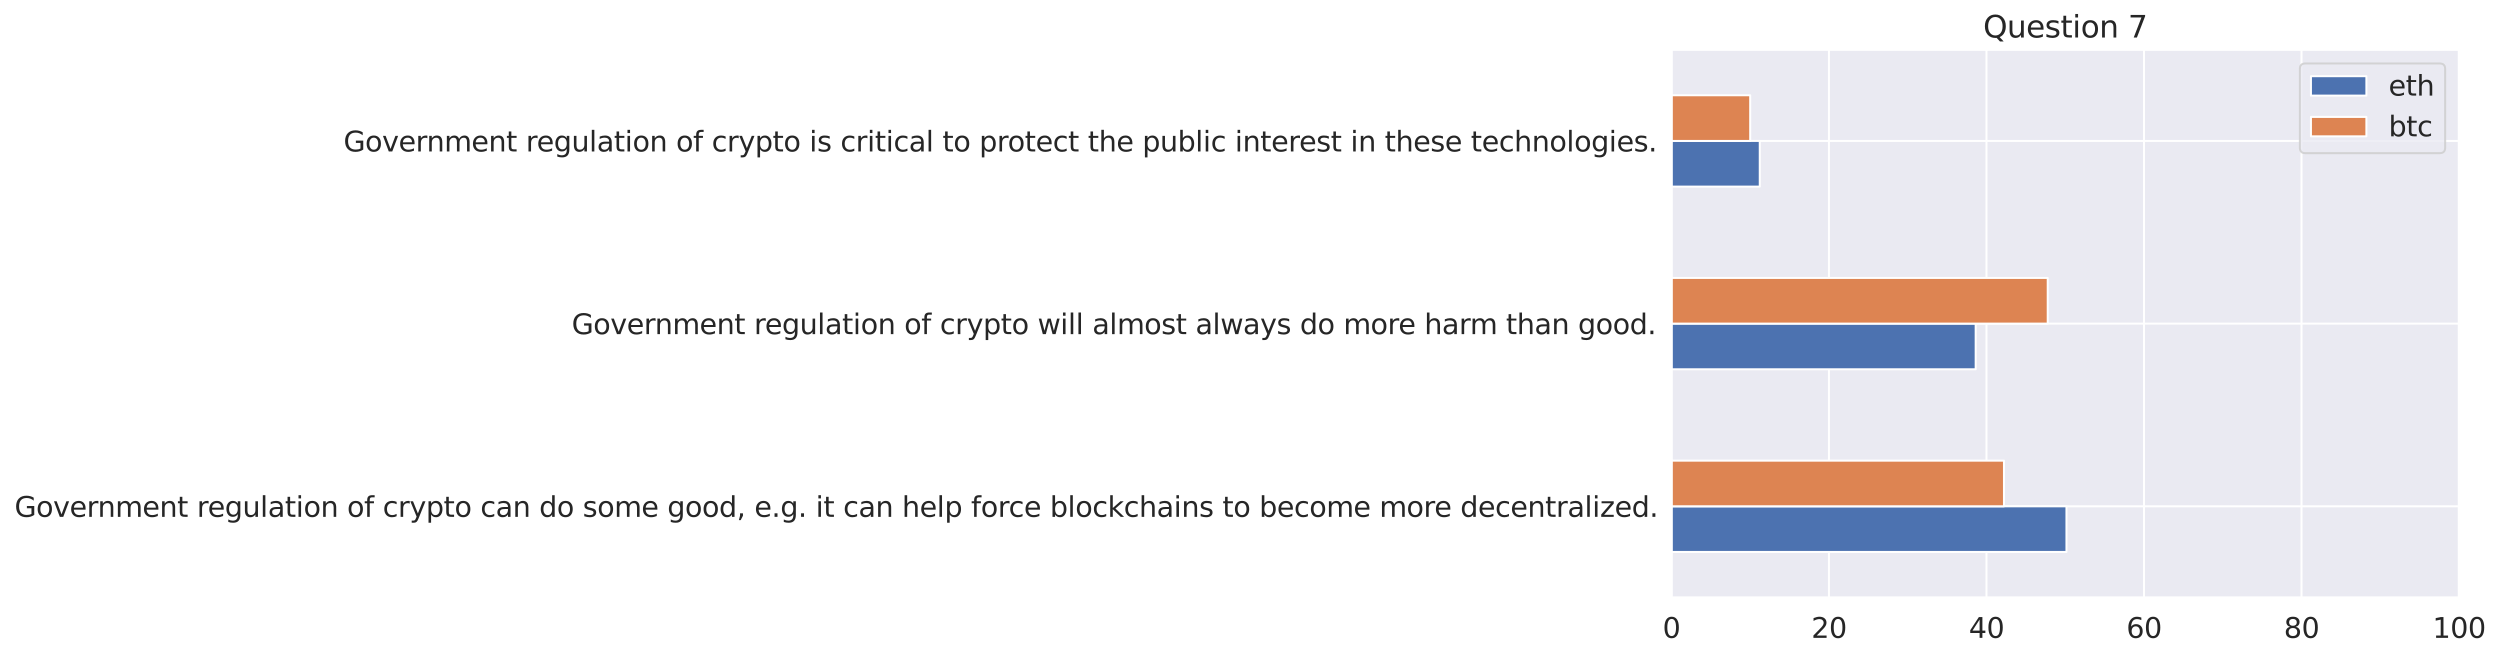 <?xml version="1.0" encoding="utf-8" standalone="no"?>
<!DOCTYPE svg PUBLIC "-//W3C//DTD SVG 1.1//EN"
  "http://www.w3.org/Graphics/SVG/1.1/DTD/svg11.dtd">
<svg height="326.405pt" version="1.1" viewBox="0 0 1239.863 326.405" width="1239.863pt" xmlns="http://www.w3.org/2000/svg" xmlns:xlink="http://www.w3.org/1999/xlink">
 <defs>
  <style type="text/css">*{stroke-linecap:butt;stroke-linejoin:round;}</style>
 </defs>
 <g id="figure_1">
  <g id="patch_1">
   <path d="M 0 326.405 
L 1239.863 326.405 
L 1239.863 0 
L 0 0 
z
" style="fill:#ffffff;"/>
  </g>
  <g id="axes_1">
   <g id="patch_2">
    <path d="M 828.94 296.398 
L 1219.54 296.398 
L 1219.54 24.598 
L 828.94 24.598 
z
" style="fill:#eaeaf2;"/>
   </g>
   <g id="matplotlib.axis_1">
    <g id="xtick_1">
     <g id="line2d_1">
      <path clip-path="url(#p3c1ece8391)" d="M 828.94 296.398 
L 828.94 24.598 
" style="fill:none;stroke:#ffffff;stroke-linecap:round;"/>
     </g>
     <g id="text_1">
      <!-- 0 -->
      <g style="fill:#262626;" transform="translate(824.566 316.346)scale(0.138 -0.138)">
       <defs>
        <path d="M 2034 4250 
Q 1547 4250 1301 3770 
Q 1056 3291 1056 2328 
Q 1056 1369 1301 889 
Q 1547 409 2034 409 
Q 2525 409 2770 889 
Q 3016 1369 3016 2328 
Q 3016 3291 2770 3770 
Q 2525 4250 2034 4250 
z
M 2034 4750 
Q 2819 4750 3233 4129 
Q 3647 3509 3647 2328 
Q 3647 1150 3233 529 
Q 2819 -91 2034 -91 
Q 1250 -91 836 529 
Q 422 1150 422 2328 
Q 422 3509 836 4129 
Q 1250 4750 2034 4750 
z
" id="DejaVuSans-30" transform="scale(0.016)"/>
       </defs>
       <use xlink:href="#DejaVuSans-30"/>
      </g>
     </g>
    </g>
    <g id="xtick_2">
     <g id="line2d_2">
      <path clip-path="url(#p3c1ece8391)" d="M 907.06 296.398 
L 907.06 24.598 
" style="fill:none;stroke:#ffffff;stroke-linecap:round;"/>
     </g>
     <g id="text_2">
      <!-- 20 -->
      <g style="fill:#262626;" transform="translate(898.312 316.346)scale(0.138 -0.138)">
       <defs>
        <path d="M 1228 531 
L 3431 531 
L 3431 0 
L 469 0 
L 469 531 
Q 828 903 1448 1529 
Q 2069 2156 2228 2338 
Q 2531 2678 2651 2914 
Q 2772 3150 2772 3378 
Q 2772 3750 2511 3984 
Q 2250 4219 1831 4219 
Q 1534 4219 1204 4116 
Q 875 4013 500 3803 
L 500 4441 
Q 881 4594 1212 4672 
Q 1544 4750 1819 4750 
Q 2544 4750 2975 4387 
Q 3406 4025 3406 3419 
Q 3406 3131 3298 2873 
Q 3191 2616 2906 2266 
Q 2828 2175 2409 1742 
Q 1991 1309 1228 531 
z
" id="DejaVuSans-32" transform="scale(0.016)"/>
       </defs>
       <use xlink:href="#DejaVuSans-32"/>
       <use x="63.623" xlink:href="#DejaVuSans-30"/>
      </g>
     </g>
    </g>
    <g id="xtick_3">
     <g id="line2d_3">
      <path clip-path="url(#p3c1ece8391)" d="M 985.18 296.398 
L 985.18 24.598 
" style="fill:none;stroke:#ffffff;stroke-linecap:round;"/>
     </g>
     <g id="text_3">
      <!-- 40 -->
      <g style="fill:#262626;" transform="translate(976.432 316.346)scale(0.138 -0.138)">
       <defs>
        <path d="M 2419 4116 
L 825 1625 
L 2419 1625 
L 2419 4116 
z
M 2253 4666 
L 3047 4666 
L 3047 1625 
L 3713 1625 
L 3713 1100 
L 3047 1100 
L 3047 0 
L 2419 0 
L 2419 1100 
L 313 1100 
L 313 1709 
L 2253 4666 
z
" id="DejaVuSans-34" transform="scale(0.016)"/>
       </defs>
       <use xlink:href="#DejaVuSans-34"/>
       <use x="63.623" xlink:href="#DejaVuSans-30"/>
      </g>
     </g>
    </g>
    <g id="xtick_4">
     <g id="line2d_4">
      <path clip-path="url(#p3c1ece8391)" d="M 1063.3 296.398 
L 1063.3 24.598 
" style="fill:none;stroke:#ffffff;stroke-linecap:round;"/>
     </g>
     <g id="text_4">
      <!-- 60 -->
      <g style="fill:#262626;" transform="translate(1054.552 316.346)scale(0.138 -0.138)">
       <defs>
        <path d="M 2113 2584 
Q 1688 2584 1439 2293 
Q 1191 2003 1191 1497 
Q 1191 994 1439 701 
Q 1688 409 2113 409 
Q 2538 409 2786 701 
Q 3034 994 3034 1497 
Q 3034 2003 2786 2293 
Q 2538 2584 2113 2584 
z
M 3366 4563 
L 3366 3988 
Q 3128 4100 2886 4159 
Q 2644 4219 2406 4219 
Q 1781 4219 1451 3797 
Q 1122 3375 1075 2522 
Q 1259 2794 1537 2939 
Q 1816 3084 2150 3084 
Q 2853 3084 3261 2657 
Q 3669 2231 3669 1497 
Q 3669 778 3244 343 
Q 2819 -91 2113 -91 
Q 1303 -91 875 529 
Q 447 1150 447 2328 
Q 447 3434 972 4092 
Q 1497 4750 2381 4750 
Q 2619 4750 2861 4703 
Q 3103 4656 3366 4563 
z
" id="DejaVuSans-36" transform="scale(0.016)"/>
       </defs>
       <use xlink:href="#DejaVuSans-36"/>
       <use x="63.623" xlink:href="#DejaVuSans-30"/>
      </g>
     </g>
    </g>
    <g id="xtick_5">
     <g id="line2d_5">
      <path clip-path="url(#p3c1ece8391)" d="M 1141.42 296.398 
L 1141.42 24.598 
" style="fill:none;stroke:#ffffff;stroke-linecap:round;"/>
     </g>
     <g id="text_5">
      <!-- 80 -->
      <g style="fill:#262626;" transform="translate(1132.672 316.346)scale(0.138 -0.138)">
       <defs>
        <path d="M 2034 2216 
Q 1584 2216 1326 1975 
Q 1069 1734 1069 1313 
Q 1069 891 1326 650 
Q 1584 409 2034 409 
Q 2484 409 2743 651 
Q 3003 894 3003 1313 
Q 3003 1734 2745 1975 
Q 2488 2216 2034 2216 
z
M 1403 2484 
Q 997 2584 770 2862 
Q 544 3141 544 3541 
Q 544 4100 942 4425 
Q 1341 4750 2034 4750 
Q 2731 4750 3128 4425 
Q 3525 4100 3525 3541 
Q 3525 3141 3298 2862 
Q 3072 2584 2669 2484 
Q 3125 2378 3379 2068 
Q 3634 1759 3634 1313 
Q 3634 634 3220 271 
Q 2806 -91 2034 -91 
Q 1263 -91 848 271 
Q 434 634 434 1313 
Q 434 1759 690 2068 
Q 947 2378 1403 2484 
z
M 1172 3481 
Q 1172 3119 1398 2916 
Q 1625 2713 2034 2713 
Q 2441 2713 2670 2916 
Q 2900 3119 2900 3481 
Q 2900 3844 2670 4047 
Q 2441 4250 2034 4250 
Q 1625 4250 1398 4047 
Q 1172 3844 1172 3481 
z
" id="DejaVuSans-38" transform="scale(0.016)"/>
       </defs>
       <use xlink:href="#DejaVuSans-38"/>
       <use x="63.623" xlink:href="#DejaVuSans-30"/>
      </g>
     </g>
    </g>
    <g id="xtick_6">
     <g id="line2d_6">
      <path clip-path="url(#p3c1ece8391)" d="M 1219.54 296.398 
L 1219.54 24.598 
" style="fill:none;stroke:#ffffff;stroke-linecap:round;"/>
     </g>
     <g id="text_6">
      <!-- 100 -->
      <g style="fill:#262626;" transform="translate(1206.418 316.346)scale(0.138 -0.138)">
       <defs>
        <path d="M 794 531 
L 1825 531 
L 1825 4091 
L 703 3866 
L 703 4441 
L 1819 4666 
L 2450 4666 
L 2450 531 
L 3481 531 
L 3481 0 
L 794 0 
L 794 531 
z
" id="DejaVuSans-31" transform="scale(0.016)"/>
       </defs>
       <use xlink:href="#DejaVuSans-31"/>
       <use x="63.623" xlink:href="#DejaVuSans-30"/>
       <use x="127.246" xlink:href="#DejaVuSans-30"/>
      </g>
     </g>
    </g>
   </g>
   <g id="matplotlib.axis_2">
    <g id="ytick_1">
     <g id="line2d_7">
      <path clip-path="url(#p3c1ece8391)" d="M 828.94 251.098 
L 1219.54 251.098 
" style="fill:none;stroke:#ffffff;stroke-linecap:round;"/>
     </g>
     <g id="text_7">
      <!-- Government regulation of crypto can do some good, e.g. it can help force blockchains to become more decentralized. -->
      <g style="fill:#262626;" transform="translate(7.2 256.322)scale(0.138 -0.138)">
       <defs>
        <path d="M 3809 666 
L 3809 1919 
L 2778 1919 
L 2778 2438 
L 4434 2438 
L 4434 434 
Q 4069 175 3628 42 
Q 3188 -91 2688 -91 
Q 1594 -91 976 548 
Q 359 1188 359 2328 
Q 359 3472 976 4111 
Q 1594 4750 2688 4750 
Q 3144 4750 3555 4637 
Q 3966 4525 4313 4306 
L 4313 3634 
Q 3963 3931 3569 4081 
Q 3175 4231 2741 4231 
Q 1884 4231 1454 3753 
Q 1025 3275 1025 2328 
Q 1025 1384 1454 906 
Q 1884 428 2741 428 
Q 3075 428 3337 486 
Q 3600 544 3809 666 
z
" id="DejaVuSans-47" transform="scale(0.016)"/>
        <path d="M 1959 3097 
Q 1497 3097 1228 2736 
Q 959 2375 959 1747 
Q 959 1119 1226 758 
Q 1494 397 1959 397 
Q 2419 397 2687 759 
Q 2956 1122 2956 1747 
Q 2956 2369 2687 2733 
Q 2419 3097 1959 3097 
z
M 1959 3584 
Q 2709 3584 3137 3096 
Q 3566 2609 3566 1747 
Q 3566 888 3137 398 
Q 2709 -91 1959 -91 
Q 1206 -91 779 398 
Q 353 888 353 1747 
Q 353 2609 779 3096 
Q 1206 3584 1959 3584 
z
" id="DejaVuSans-6f" transform="scale(0.016)"/>
        <path d="M 191 3500 
L 800 3500 
L 1894 563 
L 2988 3500 
L 3597 3500 
L 2284 0 
L 1503 0 
L 191 3500 
z
" id="DejaVuSans-76" transform="scale(0.016)"/>
        <path d="M 3597 1894 
L 3597 1613 
L 953 1613 
Q 991 1019 1311 708 
Q 1631 397 2203 397 
Q 2534 397 2845 478 
Q 3156 559 3463 722 
L 3463 178 
Q 3153 47 2828 -22 
Q 2503 -91 2169 -91 
Q 1331 -91 842 396 
Q 353 884 353 1716 
Q 353 2575 817 3079 
Q 1281 3584 2069 3584 
Q 2775 3584 3186 3129 
Q 3597 2675 3597 1894 
z
M 3022 2063 
Q 3016 2534 2758 2815 
Q 2500 3097 2075 3097 
Q 1594 3097 1305 2825 
Q 1016 2553 972 2059 
L 3022 2063 
z
" id="DejaVuSans-65" transform="scale(0.016)"/>
        <path d="M 2631 2963 
Q 2534 3019 2420 3045 
Q 2306 3072 2169 3072 
Q 1681 3072 1420 2755 
Q 1159 2438 1159 1844 
L 1159 0 
L 581 0 
L 581 3500 
L 1159 3500 
L 1159 2956 
Q 1341 3275 1631 3429 
Q 1922 3584 2338 3584 
Q 2397 3584 2469 3576 
Q 2541 3569 2628 3553 
L 2631 2963 
z
" id="DejaVuSans-72" transform="scale(0.016)"/>
        <path d="M 3513 2113 
L 3513 0 
L 2938 0 
L 2938 2094 
Q 2938 2591 2744 2837 
Q 2550 3084 2163 3084 
Q 1697 3084 1428 2787 
Q 1159 2491 1159 1978 
L 1159 0 
L 581 0 
L 581 3500 
L 1159 3500 
L 1159 2956 
Q 1366 3272 1645 3428 
Q 1925 3584 2291 3584 
Q 2894 3584 3203 3211 
Q 3513 2838 3513 2113 
z
" id="DejaVuSans-6e" transform="scale(0.016)"/>
        <path d="M 3328 2828 
Q 3544 3216 3844 3400 
Q 4144 3584 4550 3584 
Q 5097 3584 5394 3201 
Q 5691 2819 5691 2113 
L 5691 0 
L 5113 0 
L 5113 2094 
Q 5113 2597 4934 2840 
Q 4756 3084 4391 3084 
Q 3944 3084 3684 2787 
Q 3425 2491 3425 1978 
L 3425 0 
L 2847 0 
L 2847 2094 
Q 2847 2600 2669 2842 
Q 2491 3084 2119 3084 
Q 1678 3084 1418 2786 
Q 1159 2488 1159 1978 
L 1159 0 
L 581 0 
L 581 3500 
L 1159 3500 
L 1159 2956 
Q 1356 3278 1631 3431 
Q 1906 3584 2284 3584 
Q 2666 3584 2933 3390 
Q 3200 3197 3328 2828 
z
" id="DejaVuSans-6d" transform="scale(0.016)"/>
        <path d="M 1172 4494 
L 1172 3500 
L 2356 3500 
L 2356 3053 
L 1172 3053 
L 1172 1153 
Q 1172 725 1289 603 
Q 1406 481 1766 481 
L 2356 481 
L 2356 0 
L 1766 0 
Q 1100 0 847 248 
Q 594 497 594 1153 
L 594 3053 
L 172 3053 
L 172 3500 
L 594 3500 
L 594 4494 
L 1172 4494 
z
" id="DejaVuSans-74" transform="scale(0.016)"/>
        <path id="DejaVuSans-20" transform="scale(0.016)"/>
        <path d="M 2906 1791 
Q 2906 2416 2648 2759 
Q 2391 3103 1925 3103 
Q 1463 3103 1205 2759 
Q 947 2416 947 1791 
Q 947 1169 1205 825 
Q 1463 481 1925 481 
Q 2391 481 2648 825 
Q 2906 1169 2906 1791 
z
M 3481 434 
Q 3481 -459 3084 -895 
Q 2688 -1331 1869 -1331 
Q 1566 -1331 1297 -1286 
Q 1028 -1241 775 -1147 
L 775 -588 
Q 1028 -725 1275 -790 
Q 1522 -856 1778 -856 
Q 2344 -856 2625 -561 
Q 2906 -266 2906 331 
L 2906 616 
Q 2728 306 2450 153 
Q 2172 0 1784 0 
Q 1141 0 747 490 
Q 353 981 353 1791 
Q 353 2603 747 3093 
Q 1141 3584 1784 3584 
Q 2172 3584 2450 3431 
Q 2728 3278 2906 2969 
L 2906 3500 
L 3481 3500 
L 3481 434 
z
" id="DejaVuSans-67" transform="scale(0.016)"/>
        <path d="M 544 1381 
L 544 3500 
L 1119 3500 
L 1119 1403 
Q 1119 906 1312 657 
Q 1506 409 1894 409 
Q 2359 409 2629 706 
Q 2900 1003 2900 1516 
L 2900 3500 
L 3475 3500 
L 3475 0 
L 2900 0 
L 2900 538 
Q 2691 219 2414 64 
Q 2138 -91 1772 -91 
Q 1169 -91 856 284 
Q 544 659 544 1381 
z
M 1991 3584 
L 1991 3584 
z
" id="DejaVuSans-75" transform="scale(0.016)"/>
        <path d="M 603 4863 
L 1178 4863 
L 1178 0 
L 603 0 
L 603 4863 
z
" id="DejaVuSans-6c" transform="scale(0.016)"/>
        <path d="M 2194 1759 
Q 1497 1759 1228 1600 
Q 959 1441 959 1056 
Q 959 750 1161 570 
Q 1363 391 1709 391 
Q 2188 391 2477 730 
Q 2766 1069 2766 1631 
L 2766 1759 
L 2194 1759 
z
M 3341 1997 
L 3341 0 
L 2766 0 
L 2766 531 
Q 2569 213 2275 61 
Q 1981 -91 1556 -91 
Q 1019 -91 701 211 
Q 384 513 384 1019 
Q 384 1609 779 1909 
Q 1175 2209 1959 2209 
L 2766 2209 
L 2766 2266 
Q 2766 2663 2505 2880 
Q 2244 3097 1772 3097 
Q 1472 3097 1187 3025 
Q 903 2953 641 2809 
L 641 3341 
Q 956 3463 1253 3523 
Q 1550 3584 1831 3584 
Q 2591 3584 2966 3190 
Q 3341 2797 3341 1997 
z
" id="DejaVuSans-61" transform="scale(0.016)"/>
        <path d="M 603 3500 
L 1178 3500 
L 1178 0 
L 603 0 
L 603 3500 
z
M 603 4863 
L 1178 4863 
L 1178 4134 
L 603 4134 
L 603 4863 
z
" id="DejaVuSans-69" transform="scale(0.016)"/>
        <path d="M 2375 4863 
L 2375 4384 
L 1825 4384 
Q 1516 4384 1395 4259 
Q 1275 4134 1275 3809 
L 1275 3500 
L 2222 3500 
L 2222 3053 
L 1275 3053 
L 1275 0 
L 697 0 
L 697 3053 
L 147 3053 
L 147 3500 
L 697 3500 
L 697 3744 
Q 697 4328 969 4595 
Q 1241 4863 1831 4863 
L 2375 4863 
z
" id="DejaVuSans-66" transform="scale(0.016)"/>
        <path d="M 3122 3366 
L 3122 2828 
Q 2878 2963 2633 3030 
Q 2388 3097 2138 3097 
Q 1578 3097 1268 2742 
Q 959 2388 959 1747 
Q 959 1106 1268 751 
Q 1578 397 2138 397 
Q 2388 397 2633 464 
Q 2878 531 3122 666 
L 3122 134 
Q 2881 22 2623 -34 
Q 2366 -91 2075 -91 
Q 1284 -91 818 406 
Q 353 903 353 1747 
Q 353 2603 823 3093 
Q 1294 3584 2113 3584 
Q 2378 3584 2631 3529 
Q 2884 3475 3122 3366 
z
" id="DejaVuSans-63" transform="scale(0.016)"/>
        <path d="M 2059 -325 
Q 1816 -950 1584 -1140 
Q 1353 -1331 966 -1331 
L 506 -1331 
L 506 -850 
L 844 -850 
Q 1081 -850 1212 -737 
Q 1344 -625 1503 -206 
L 1606 56 
L 191 3500 
L 800 3500 
L 1894 763 
L 2988 3500 
L 3597 3500 
L 2059 -325 
z
" id="DejaVuSans-79" transform="scale(0.016)"/>
        <path d="M 1159 525 
L 1159 -1331 
L 581 -1331 
L 581 3500 
L 1159 3500 
L 1159 2969 
Q 1341 3281 1617 3432 
Q 1894 3584 2278 3584 
Q 2916 3584 3314 3078 
Q 3713 2572 3713 1747 
Q 3713 922 3314 415 
Q 2916 -91 2278 -91 
Q 1894 -91 1617 61 
Q 1341 213 1159 525 
z
M 3116 1747 
Q 3116 2381 2855 2742 
Q 2594 3103 2138 3103 
Q 1681 3103 1420 2742 
Q 1159 2381 1159 1747 
Q 1159 1113 1420 752 
Q 1681 391 2138 391 
Q 2594 391 2855 752 
Q 3116 1113 3116 1747 
z
" id="DejaVuSans-70" transform="scale(0.016)"/>
        <path d="M 2906 2969 
L 2906 4863 
L 3481 4863 
L 3481 0 
L 2906 0 
L 2906 525 
Q 2725 213 2448 61 
Q 2172 -91 1784 -91 
Q 1150 -91 751 415 
Q 353 922 353 1747 
Q 353 2572 751 3078 
Q 1150 3584 1784 3584 
Q 2172 3584 2448 3432 
Q 2725 3281 2906 2969 
z
M 947 1747 
Q 947 1113 1208 752 
Q 1469 391 1925 391 
Q 2381 391 2643 752 
Q 2906 1113 2906 1747 
Q 2906 2381 2643 2742 
Q 2381 3103 1925 3103 
Q 1469 3103 1208 2742 
Q 947 2381 947 1747 
z
" id="DejaVuSans-64" transform="scale(0.016)"/>
        <path d="M 2834 3397 
L 2834 2853 
Q 2591 2978 2328 3040 
Q 2066 3103 1784 3103 
Q 1356 3103 1142 2972 
Q 928 2841 928 2578 
Q 928 2378 1081 2264 
Q 1234 2150 1697 2047 
L 1894 2003 
Q 2506 1872 2764 1633 
Q 3022 1394 3022 966 
Q 3022 478 2636 193 
Q 2250 -91 1575 -91 
Q 1294 -91 989 -36 
Q 684 19 347 128 
L 347 722 
Q 666 556 975 473 
Q 1284 391 1588 391 
Q 1994 391 2212 530 
Q 2431 669 2431 922 
Q 2431 1156 2273 1281 
Q 2116 1406 1581 1522 
L 1381 1569 
Q 847 1681 609 1914 
Q 372 2147 372 2553 
Q 372 3047 722 3315 
Q 1072 3584 1716 3584 
Q 2034 3584 2315 3537 
Q 2597 3491 2834 3397 
z
" id="DejaVuSans-73" transform="scale(0.016)"/>
        <path d="M 750 794 
L 1409 794 
L 1409 256 
L 897 -744 
L 494 -744 
L 750 256 
L 750 794 
z
" id="DejaVuSans-2c" transform="scale(0.016)"/>
        <path d="M 684 794 
L 1344 794 
L 1344 0 
L 684 0 
L 684 794 
z
" id="DejaVuSans-2e" transform="scale(0.016)"/>
        <path d="M 3513 2113 
L 3513 0 
L 2938 0 
L 2938 2094 
Q 2938 2591 2744 2837 
Q 2550 3084 2163 3084 
Q 1697 3084 1428 2787 
Q 1159 2491 1159 1978 
L 1159 0 
L 581 0 
L 581 4863 
L 1159 4863 
L 1159 2956 
Q 1366 3272 1645 3428 
Q 1925 3584 2291 3584 
Q 2894 3584 3203 3211 
Q 3513 2838 3513 2113 
z
" id="DejaVuSans-68" transform="scale(0.016)"/>
        <path d="M 3116 1747 
Q 3116 2381 2855 2742 
Q 2594 3103 2138 3103 
Q 1681 3103 1420 2742 
Q 1159 2381 1159 1747 
Q 1159 1113 1420 752 
Q 1681 391 2138 391 
Q 2594 391 2855 752 
Q 3116 1113 3116 1747 
z
M 1159 2969 
Q 1341 3281 1617 3432 
Q 1894 3584 2278 3584 
Q 2916 3584 3314 3078 
Q 3713 2572 3713 1747 
Q 3713 922 3314 415 
Q 2916 -91 2278 -91 
Q 1894 -91 1617 61 
Q 1341 213 1159 525 
L 1159 0 
L 581 0 
L 581 4863 
L 1159 4863 
L 1159 2969 
z
" id="DejaVuSans-62" transform="scale(0.016)"/>
        <path d="M 581 4863 
L 1159 4863 
L 1159 1991 
L 2875 3500 
L 3609 3500 
L 1753 1863 
L 3688 0 
L 2938 0 
L 1159 1709 
L 1159 0 
L 581 0 
L 581 4863 
z
" id="DejaVuSans-6b" transform="scale(0.016)"/>
        <path d="M 353 3500 
L 3084 3500 
L 3084 2975 
L 922 459 
L 3084 459 
L 3084 0 
L 275 0 
L 275 525 
L 2438 3041 
L 353 3041 
L 353 3500 
z
" id="DejaVuSans-7a" transform="scale(0.016)"/>
       </defs>
       <use xlink:href="#DejaVuSans-47"/>
       <use x="77.49" xlink:href="#DejaVuSans-6f"/>
       <use x="138.672" xlink:href="#DejaVuSans-76"/>
       <use x="197.852" xlink:href="#DejaVuSans-65"/>
       <use x="259.375" xlink:href="#DejaVuSans-72"/>
       <use x="298.738" xlink:href="#DejaVuSans-6e"/>
       <use x="362.117" xlink:href="#DejaVuSans-6d"/>
       <use x="459.529" xlink:href="#DejaVuSans-65"/>
       <use x="521.053" xlink:href="#DejaVuSans-6e"/>
       <use x="584.432" xlink:href="#DejaVuSans-74"/>
       <use x="623.641" xlink:href="#DejaVuSans-20"/>
       <use x="655.428" xlink:href="#DejaVuSans-72"/>
       <use x="694.291" xlink:href="#DejaVuSans-65"/>
       <use x="755.814" xlink:href="#DejaVuSans-67"/>
       <use x="819.291" xlink:href="#DejaVuSans-75"/>
       <use x="882.67" xlink:href="#DejaVuSans-6c"/>
       <use x="910.453" xlink:href="#DejaVuSans-61"/>
       <use x="971.732" xlink:href="#DejaVuSans-74"/>
       <use x="1010.941" xlink:href="#DejaVuSans-69"/>
       <use x="1038.725" xlink:href="#DejaVuSans-6f"/>
       <use x="1099.906" xlink:href="#DejaVuSans-6e"/>
       <use x="1163.285" xlink:href="#DejaVuSans-20"/>
       <use x="1195.072" xlink:href="#DejaVuSans-6f"/>
       <use x="1256.254" xlink:href="#DejaVuSans-66"/>
       <use x="1291.459" xlink:href="#DejaVuSans-20"/>
       <use x="1323.246" xlink:href="#DejaVuSans-63"/>
       <use x="1378.227" xlink:href="#DejaVuSans-72"/>
       <use x="1419.34" xlink:href="#DejaVuSans-79"/>
       <use x="1478.52" xlink:href="#DejaVuSans-70"/>
       <use x="1541.996" xlink:href="#DejaVuSans-74"/>
       <use x="1581.205" xlink:href="#DejaVuSans-6f"/>
       <use x="1642.387" xlink:href="#DejaVuSans-20"/>
       <use x="1674.174" xlink:href="#DejaVuSans-63"/>
       <use x="1729.154" xlink:href="#DejaVuSans-61"/>
       <use x="1790.434" xlink:href="#DejaVuSans-6e"/>
       <use x="1853.812" xlink:href="#DejaVuSans-20"/>
       <use x="1885.6" xlink:href="#DejaVuSans-64"/>
       <use x="1949.076" xlink:href="#DejaVuSans-6f"/>
       <use x="2010.258" xlink:href="#DejaVuSans-20"/>
       <use x="2042.045" xlink:href="#DejaVuSans-73"/>
       <use x="2094.145" xlink:href="#DejaVuSans-6f"/>
       <use x="2155.326" xlink:href="#DejaVuSans-6d"/>
       <use x="2252.738" xlink:href="#DejaVuSans-65"/>
       <use x="2314.262" xlink:href="#DejaVuSans-20"/>
       <use x="2346.049" xlink:href="#DejaVuSans-67"/>
       <use x="2409.525" xlink:href="#DejaVuSans-6f"/>
       <use x="2470.707" xlink:href="#DejaVuSans-6f"/>
       <use x="2531.889" xlink:href="#DejaVuSans-64"/>
       <use x="2595.365" xlink:href="#DejaVuSans-2c"/>
       <use x="2627.152" xlink:href="#DejaVuSans-20"/>
       <use x="2658.939" xlink:href="#DejaVuSans-65"/>
       <use x="2720.463" xlink:href="#DejaVuSans-2e"/>
       <use x="2752.25" xlink:href="#DejaVuSans-67"/>
       <use x="2815.727" xlink:href="#DejaVuSans-2e"/>
       <use x="2847.514" xlink:href="#DejaVuSans-20"/>
       <use x="2879.301" xlink:href="#DejaVuSans-69"/>
       <use x="2907.084" xlink:href="#DejaVuSans-74"/>
       <use x="2946.293" xlink:href="#DejaVuSans-20"/>
       <use x="2978.08" xlink:href="#DejaVuSans-63"/>
       <use x="3033.061" xlink:href="#DejaVuSans-61"/>
       <use x="3094.34" xlink:href="#DejaVuSans-6e"/>
       <use x="3157.719" xlink:href="#DejaVuSans-20"/>
       <use x="3189.506" xlink:href="#DejaVuSans-68"/>
       <use x="3252.885" xlink:href="#DejaVuSans-65"/>
       <use x="3314.408" xlink:href="#DejaVuSans-6c"/>
       <use x="3342.191" xlink:href="#DejaVuSans-70"/>
       <use x="3405.668" xlink:href="#DejaVuSans-20"/>
       <use x="3437.455" xlink:href="#DejaVuSans-66"/>
       <use x="3472.66" xlink:href="#DejaVuSans-6f"/>
       <use x="3533.842" xlink:href="#DejaVuSans-72"/>
       <use x="3572.705" xlink:href="#DejaVuSans-63"/>
       <use x="3627.686" xlink:href="#DejaVuSans-65"/>
       <use x="3689.209" xlink:href="#DejaVuSans-20"/>
       <use x="3720.996" xlink:href="#DejaVuSans-62"/>
       <use x="3784.473" xlink:href="#DejaVuSans-6c"/>
       <use x="3812.256" xlink:href="#DejaVuSans-6f"/>
       <use x="3873.438" xlink:href="#DejaVuSans-63"/>
       <use x="3928.418" xlink:href="#DejaVuSans-6b"/>
       <use x="3986.328" xlink:href="#DejaVuSans-63"/>
       <use x="4041.309" xlink:href="#DejaVuSans-68"/>
       <use x="4104.688" xlink:href="#DejaVuSans-61"/>
       <use x="4165.967" xlink:href="#DejaVuSans-69"/>
       <use x="4193.75" xlink:href="#DejaVuSans-6e"/>
       <use x="4257.129" xlink:href="#DejaVuSans-73"/>
       <use x="4309.229" xlink:href="#DejaVuSans-20"/>
       <use x="4341.016" xlink:href="#DejaVuSans-74"/>
       <use x="4380.225" xlink:href="#DejaVuSans-6f"/>
       <use x="4441.406" xlink:href="#DejaVuSans-20"/>
       <use x="4473.193" xlink:href="#DejaVuSans-62"/>
       <use x="4536.67" xlink:href="#DejaVuSans-65"/>
       <use x="4598.193" xlink:href="#DejaVuSans-63"/>
       <use x="4653.174" xlink:href="#DejaVuSans-6f"/>
       <use x="4714.355" xlink:href="#DejaVuSans-6d"/>
       <use x="4811.768" xlink:href="#DejaVuSans-65"/>
       <use x="4873.291" xlink:href="#DejaVuSans-20"/>
       <use x="4905.078" xlink:href="#DejaVuSans-6d"/>
       <use x="5002.49" xlink:href="#DejaVuSans-6f"/>
       <use x="5063.672" xlink:href="#DejaVuSans-72"/>
       <use x="5102.535" xlink:href="#DejaVuSans-65"/>
       <use x="5164.059" xlink:href="#DejaVuSans-20"/>
       <use x="5195.846" xlink:href="#DejaVuSans-64"/>
       <use x="5259.322" xlink:href="#DejaVuSans-65"/>
       <use x="5320.846" xlink:href="#DejaVuSans-63"/>
       <use x="5375.826" xlink:href="#DejaVuSans-65"/>
       <use x="5437.35" xlink:href="#DejaVuSans-6e"/>
       <use x="5500.729" xlink:href="#DejaVuSans-74"/>
       <use x="5539.938" xlink:href="#DejaVuSans-72"/>
       <use x="5581.051" xlink:href="#DejaVuSans-61"/>
       <use x="5642.33" xlink:href="#DejaVuSans-6c"/>
       <use x="5670.113" xlink:href="#DejaVuSans-69"/>
       <use x="5697.896" xlink:href="#DejaVuSans-7a"/>
       <use x="5750.387" xlink:href="#DejaVuSans-65"/>
       <use x="5811.91" xlink:href="#DejaVuSans-64"/>
       <use x="5875.387" xlink:href="#DejaVuSans-2e"/>
      </g>
     </g>
    </g>
    <g id="ytick_2">
     <g id="line2d_8">
      <path clip-path="url(#p3c1ece8391)" d="M 828.94 160.498 
L 1219.54 160.498 
" style="fill:none;stroke:#ffffff;stroke-linecap:round;"/>
     </g>
     <g id="text_8">
      <!-- Government regulation of crypto will almost always do more harm than good. -->
      <g style="fill:#262626;" transform="translate(283.526 165.722)scale(0.138 -0.138)">
       <defs>
        <path d="M 269 3500 
L 844 3500 
L 1563 769 
L 2278 3500 
L 2956 3500 
L 3675 769 
L 4391 3500 
L 4966 3500 
L 4050 0 
L 3372 0 
L 2619 2869 
L 1863 0 
L 1184 0 
L 269 3500 
z
" id="DejaVuSans-77" transform="scale(0.016)"/>
       </defs>
       <use xlink:href="#DejaVuSans-47"/>
       <use x="77.49" xlink:href="#DejaVuSans-6f"/>
       <use x="138.672" xlink:href="#DejaVuSans-76"/>
       <use x="197.852" xlink:href="#DejaVuSans-65"/>
       <use x="259.375" xlink:href="#DejaVuSans-72"/>
       <use x="298.738" xlink:href="#DejaVuSans-6e"/>
       <use x="362.117" xlink:href="#DejaVuSans-6d"/>
       <use x="459.529" xlink:href="#DejaVuSans-65"/>
       <use x="521.053" xlink:href="#DejaVuSans-6e"/>
       <use x="584.432" xlink:href="#DejaVuSans-74"/>
       <use x="623.641" xlink:href="#DejaVuSans-20"/>
       <use x="655.428" xlink:href="#DejaVuSans-72"/>
       <use x="694.291" xlink:href="#DejaVuSans-65"/>
       <use x="755.814" xlink:href="#DejaVuSans-67"/>
       <use x="819.291" xlink:href="#DejaVuSans-75"/>
       <use x="882.67" xlink:href="#DejaVuSans-6c"/>
       <use x="910.453" xlink:href="#DejaVuSans-61"/>
       <use x="971.732" xlink:href="#DejaVuSans-74"/>
       <use x="1010.941" xlink:href="#DejaVuSans-69"/>
       <use x="1038.725" xlink:href="#DejaVuSans-6f"/>
       <use x="1099.906" xlink:href="#DejaVuSans-6e"/>
       <use x="1163.285" xlink:href="#DejaVuSans-20"/>
       <use x="1195.072" xlink:href="#DejaVuSans-6f"/>
       <use x="1256.254" xlink:href="#DejaVuSans-66"/>
       <use x="1291.459" xlink:href="#DejaVuSans-20"/>
       <use x="1323.246" xlink:href="#DejaVuSans-63"/>
       <use x="1378.227" xlink:href="#DejaVuSans-72"/>
       <use x="1419.34" xlink:href="#DejaVuSans-79"/>
       <use x="1478.52" xlink:href="#DejaVuSans-70"/>
       <use x="1541.996" xlink:href="#DejaVuSans-74"/>
       <use x="1581.205" xlink:href="#DejaVuSans-6f"/>
       <use x="1642.387" xlink:href="#DejaVuSans-20"/>
       <use x="1674.174" xlink:href="#DejaVuSans-77"/>
       <use x="1755.961" xlink:href="#DejaVuSans-69"/>
       <use x="1783.744" xlink:href="#DejaVuSans-6c"/>
       <use x="1811.527" xlink:href="#DejaVuSans-6c"/>
       <use x="1839.311" xlink:href="#DejaVuSans-20"/>
       <use x="1871.098" xlink:href="#DejaVuSans-61"/>
       <use x="1932.377" xlink:href="#DejaVuSans-6c"/>
       <use x="1960.16" xlink:href="#DejaVuSans-6d"/>
       <use x="2057.572" xlink:href="#DejaVuSans-6f"/>
       <use x="2118.754" xlink:href="#DejaVuSans-73"/>
       <use x="2170.854" xlink:href="#DejaVuSans-74"/>
       <use x="2210.062" xlink:href="#DejaVuSans-20"/>
       <use x="2241.85" xlink:href="#DejaVuSans-61"/>
       <use x="2303.129" xlink:href="#DejaVuSans-6c"/>
       <use x="2330.912" xlink:href="#DejaVuSans-77"/>
       <use x="2412.699" xlink:href="#DejaVuSans-61"/>
       <use x="2473.979" xlink:href="#DejaVuSans-79"/>
       <use x="2533.158" xlink:href="#DejaVuSans-73"/>
       <use x="2585.258" xlink:href="#DejaVuSans-20"/>
       <use x="2617.045" xlink:href="#DejaVuSans-64"/>
       <use x="2680.521" xlink:href="#DejaVuSans-6f"/>
       <use x="2741.703" xlink:href="#DejaVuSans-20"/>
       <use x="2773.49" xlink:href="#DejaVuSans-6d"/>
       <use x="2870.902" xlink:href="#DejaVuSans-6f"/>
       <use x="2932.084" xlink:href="#DejaVuSans-72"/>
       <use x="2970.947" xlink:href="#DejaVuSans-65"/>
       <use x="3032.471" xlink:href="#DejaVuSans-20"/>
       <use x="3064.258" xlink:href="#DejaVuSans-68"/>
       <use x="3127.637" xlink:href="#DejaVuSans-61"/>
       <use x="3188.916" xlink:href="#DejaVuSans-72"/>
       <use x="3228.279" xlink:href="#DejaVuSans-6d"/>
       <use x="3325.691" xlink:href="#DejaVuSans-20"/>
       <use x="3357.479" xlink:href="#DejaVuSans-74"/>
       <use x="3396.688" xlink:href="#DejaVuSans-68"/>
       <use x="3460.066" xlink:href="#DejaVuSans-61"/>
       <use x="3521.346" xlink:href="#DejaVuSans-6e"/>
       <use x="3584.725" xlink:href="#DejaVuSans-20"/>
       <use x="3616.512" xlink:href="#DejaVuSans-67"/>
       <use x="3679.988" xlink:href="#DejaVuSans-6f"/>
       <use x="3741.17" xlink:href="#DejaVuSans-6f"/>
       <use x="3802.352" xlink:href="#DejaVuSans-64"/>
       <use x="3865.828" xlink:href="#DejaVuSans-2e"/>
      </g>
     </g>
    </g>
    <g id="ytick_3">
     <g id="line2d_9">
      <path clip-path="url(#p3c1ece8391)" d="M 828.94 69.898 
L 1219.54 69.898 
" style="fill:none;stroke:#ffffff;stroke-linecap:round;"/>
     </g>
     <g id="text_9">
      <!-- Government regulation of crypto is critical to protect the public interest in these technologies. -->
      <g style="fill:#262626;" transform="translate(170.359 75.122)scale(0.138 -0.138)">
       <use xlink:href="#DejaVuSans-47"/>
       <use x="77.49" xlink:href="#DejaVuSans-6f"/>
       <use x="138.672" xlink:href="#DejaVuSans-76"/>
       <use x="197.852" xlink:href="#DejaVuSans-65"/>
       <use x="259.375" xlink:href="#DejaVuSans-72"/>
       <use x="298.738" xlink:href="#DejaVuSans-6e"/>
       <use x="362.117" xlink:href="#DejaVuSans-6d"/>
       <use x="459.529" xlink:href="#DejaVuSans-65"/>
       <use x="521.053" xlink:href="#DejaVuSans-6e"/>
       <use x="584.432" xlink:href="#DejaVuSans-74"/>
       <use x="623.641" xlink:href="#DejaVuSans-20"/>
       <use x="655.428" xlink:href="#DejaVuSans-72"/>
       <use x="694.291" xlink:href="#DejaVuSans-65"/>
       <use x="755.814" xlink:href="#DejaVuSans-67"/>
       <use x="819.291" xlink:href="#DejaVuSans-75"/>
       <use x="882.67" xlink:href="#DejaVuSans-6c"/>
       <use x="910.453" xlink:href="#DejaVuSans-61"/>
       <use x="971.732" xlink:href="#DejaVuSans-74"/>
       <use x="1010.941" xlink:href="#DejaVuSans-69"/>
       <use x="1038.725" xlink:href="#DejaVuSans-6f"/>
       <use x="1099.906" xlink:href="#DejaVuSans-6e"/>
       <use x="1163.285" xlink:href="#DejaVuSans-20"/>
       <use x="1195.072" xlink:href="#DejaVuSans-6f"/>
       <use x="1256.254" xlink:href="#DejaVuSans-66"/>
       <use x="1291.459" xlink:href="#DejaVuSans-20"/>
       <use x="1323.246" xlink:href="#DejaVuSans-63"/>
       <use x="1378.227" xlink:href="#DejaVuSans-72"/>
       <use x="1419.34" xlink:href="#DejaVuSans-79"/>
       <use x="1478.52" xlink:href="#DejaVuSans-70"/>
       <use x="1541.996" xlink:href="#DejaVuSans-74"/>
       <use x="1581.205" xlink:href="#DejaVuSans-6f"/>
       <use x="1642.387" xlink:href="#DejaVuSans-20"/>
       <use x="1674.174" xlink:href="#DejaVuSans-69"/>
       <use x="1701.957" xlink:href="#DejaVuSans-73"/>
       <use x="1754.057" xlink:href="#DejaVuSans-20"/>
       <use x="1785.844" xlink:href="#DejaVuSans-63"/>
       <use x="1840.824" xlink:href="#DejaVuSans-72"/>
       <use x="1881.938" xlink:href="#DejaVuSans-69"/>
       <use x="1909.721" xlink:href="#DejaVuSans-74"/>
       <use x="1948.93" xlink:href="#DejaVuSans-69"/>
       <use x="1976.713" xlink:href="#DejaVuSans-63"/>
       <use x="2031.693" xlink:href="#DejaVuSans-61"/>
       <use x="2092.973" xlink:href="#DejaVuSans-6c"/>
       <use x="2120.756" xlink:href="#DejaVuSans-20"/>
       <use x="2152.543" xlink:href="#DejaVuSans-74"/>
       <use x="2191.752" xlink:href="#DejaVuSans-6f"/>
       <use x="2252.934" xlink:href="#DejaVuSans-20"/>
       <use x="2284.721" xlink:href="#DejaVuSans-70"/>
       <use x="2348.197" xlink:href="#DejaVuSans-72"/>
       <use x="2387.061" xlink:href="#DejaVuSans-6f"/>
       <use x="2448.242" xlink:href="#DejaVuSans-74"/>
       <use x="2487.451" xlink:href="#DejaVuSans-65"/>
       <use x="2548.975" xlink:href="#DejaVuSans-63"/>
       <use x="2603.955" xlink:href="#DejaVuSans-74"/>
       <use x="2643.164" xlink:href="#DejaVuSans-20"/>
       <use x="2674.951" xlink:href="#DejaVuSans-74"/>
       <use x="2714.16" xlink:href="#DejaVuSans-68"/>
       <use x="2777.539" xlink:href="#DejaVuSans-65"/>
       <use x="2839.062" xlink:href="#DejaVuSans-20"/>
       <use x="2870.85" xlink:href="#DejaVuSans-70"/>
       <use x="2934.326" xlink:href="#DejaVuSans-75"/>
       <use x="2997.705" xlink:href="#DejaVuSans-62"/>
       <use x="3061.182" xlink:href="#DejaVuSans-6c"/>
       <use x="3088.965" xlink:href="#DejaVuSans-69"/>
       <use x="3116.748" xlink:href="#DejaVuSans-63"/>
       <use x="3171.729" xlink:href="#DejaVuSans-20"/>
       <use x="3203.516" xlink:href="#DejaVuSans-69"/>
       <use x="3231.299" xlink:href="#DejaVuSans-6e"/>
       <use x="3294.678" xlink:href="#DejaVuSans-74"/>
       <use x="3333.887" xlink:href="#DejaVuSans-65"/>
       <use x="3395.41" xlink:href="#DejaVuSans-72"/>
       <use x="3434.273" xlink:href="#DejaVuSans-65"/>
       <use x="3495.797" xlink:href="#DejaVuSans-73"/>
       <use x="3547.896" xlink:href="#DejaVuSans-74"/>
       <use x="3587.105" xlink:href="#DejaVuSans-20"/>
       <use x="3618.893" xlink:href="#DejaVuSans-69"/>
       <use x="3646.676" xlink:href="#DejaVuSans-6e"/>
       <use x="3710.055" xlink:href="#DejaVuSans-20"/>
       <use x="3741.842" xlink:href="#DejaVuSans-74"/>
       <use x="3781.051" xlink:href="#DejaVuSans-68"/>
       <use x="3844.43" xlink:href="#DejaVuSans-65"/>
       <use x="3905.953" xlink:href="#DejaVuSans-73"/>
       <use x="3958.053" xlink:href="#DejaVuSans-65"/>
       <use x="4019.576" xlink:href="#DejaVuSans-20"/>
       <use x="4051.363" xlink:href="#DejaVuSans-74"/>
       <use x="4090.572" xlink:href="#DejaVuSans-65"/>
       <use x="4152.096" xlink:href="#DejaVuSans-63"/>
       <use x="4207.076" xlink:href="#DejaVuSans-68"/>
       <use x="4270.455" xlink:href="#DejaVuSans-6e"/>
       <use x="4333.834" xlink:href="#DejaVuSans-6f"/>
       <use x="4395.016" xlink:href="#DejaVuSans-6c"/>
       <use x="4422.799" xlink:href="#DejaVuSans-6f"/>
       <use x="4483.98" xlink:href="#DejaVuSans-67"/>
       <use x="4547.457" xlink:href="#DejaVuSans-69"/>
       <use x="4575.24" xlink:href="#DejaVuSans-65"/>
       <use x="4636.764" xlink:href="#DejaVuSans-73"/>
       <use x="4688.863" xlink:href="#DejaVuSans-2e"/>
      </g>
     </g>
    </g>
   </g>
   <g id="patch_3">
    <path clip-path="url(#p3c1ece8391)" d="M 828.94 273.748 
L 1024.849 273.748 
L 1024.849 251.098 
L 828.94 251.098 
z
" style="fill:#4c72b0;stroke:#ffffff;stroke-linejoin:miter;"/>
   </g>
   <g id="patch_4">
    <path clip-path="url(#p3c1ece8391)" d="M 828.94 183.148 
L 979.826 183.148 
L 979.826 160.498 
L 828.94 160.498 
z
" style="fill:#4c72b0;stroke:#ffffff;stroke-linejoin:miter;"/>
   </g>
   <g id="patch_5">
    <path clip-path="url(#p3c1ece8391)" d="M 828.94 92.548 
L 872.746 92.548 
L 872.746 69.898 
L 828.94 69.898 
z
" style="fill:#4c72b0;stroke:#ffffff;stroke-linejoin:miter;"/>
   </g>
   <g id="patch_6">
    <path clip-path="url(#p3c1ece8391)" d="M 828.94 251.098 
L 993.86 251.098 
L 993.86 228.448 
L 828.94 228.448 
z
" style="fill:#dd8452;stroke:#ffffff;stroke-linejoin:miter;"/>
   </g>
   <g id="patch_7">
    <path clip-path="url(#p3c1ece8391)" d="M 828.94 160.498 
L 1015.56 160.498 
L 1015.56 137.848 
L 828.94 137.848 
z
" style="fill:#dd8452;stroke:#ffffff;stroke-linejoin:miter;"/>
   </g>
   <g id="patch_8">
    <path clip-path="url(#p3c1ece8391)" d="M 828.94 69.898 
L 868 69.898 
L 868 47.248 
L 828.94 47.248 
z
" style="fill:#dd8452;stroke:#ffffff;stroke-linejoin:miter;"/>
   </g>
   <g id="patch_9">
    <path d="M 828.94 296.398 
L 828.94 24.598 
" style="fill:none;stroke:#ffffff;stroke-linecap:square;stroke-linejoin:miter;stroke-width:1.25;"/>
   </g>
   <g id="patch_10">
    <path d="M 1219.54 296.398 
L 1219.54 24.598 
" style="fill:none;stroke:#ffffff;stroke-linecap:square;stroke-linejoin:miter;stroke-width:1.25;"/>
   </g>
   <g id="patch_11">
    <path d="M 828.94 296.398 
L 1219.54 296.398 
" style="fill:none;stroke:#ffffff;stroke-linecap:square;stroke-linejoin:miter;stroke-width:1.25;"/>
   </g>
   <g id="patch_12">
    <path d="M 828.94 24.598 
L 1219.54 24.598 
" style="fill:none;stroke:#ffffff;stroke-linecap:square;stroke-linejoin:miter;stroke-width:1.25;"/>
   </g>
   <g id="text_10">
    <!-- Question 7 -->
    <g style="fill:#262626;" transform="translate(983.54 18.598)scale(0.15 -0.15)">
     <defs>
      <path d="M 2522 4238 
Q 1834 4238 1429 3725 
Q 1025 3213 1025 2328 
Q 1025 1447 1429 934 
Q 1834 422 2522 422 
Q 3209 422 3611 934 
Q 4013 1447 4013 2328 
Q 4013 3213 3611 3725 
Q 3209 4238 2522 4238 
z
M 3406 84 
L 4238 -825 
L 3475 -825 
L 2784 -78 
Q 2681 -84 2626 -87 
Q 2572 -91 2522 -91 
Q 1538 -91 948 567 
Q 359 1225 359 2328 
Q 359 3434 948 4092 
Q 1538 4750 2522 4750 
Q 3503 4750 4090 4092 
Q 4678 3434 4678 2328 
Q 4678 1516 4351 937 
Q 4025 359 3406 84 
z
" id="DejaVuSans-51" transform="scale(0.016)"/>
      <path d="M 525 4666 
L 3525 4666 
L 3525 4397 
L 1831 0 
L 1172 0 
L 2766 4134 
L 525 4134 
L 525 4666 
z
" id="DejaVuSans-37" transform="scale(0.016)"/>
     </defs>
     <use xlink:href="#DejaVuSans-51"/>
     <use x="78.711" xlink:href="#DejaVuSans-75"/>
     <use x="142.09" xlink:href="#DejaVuSans-65"/>
     <use x="203.613" xlink:href="#DejaVuSans-73"/>
     <use x="255.713" xlink:href="#DejaVuSans-74"/>
     <use x="294.922" xlink:href="#DejaVuSans-69"/>
     <use x="322.705" xlink:href="#DejaVuSans-6f"/>
     <use x="383.887" xlink:href="#DejaVuSans-6e"/>
     <use x="447.266" xlink:href="#DejaVuSans-20"/>
     <use x="479.053" xlink:href="#DejaVuSans-37"/>
    </g>
   </g>
   <g id="legend_1">
    <g id="patch_13">
     <path d="M 1143.35 75.963 
L 1209.915 75.963 
Q 1212.665 75.963 1212.665 73.213 
L 1212.665 34.223 
Q 1212.665 31.473 1209.915 31.473 
L 1143.35 31.473 
Q 1140.6 31.473 1140.6 34.223 
L 1140.6 73.213 
Q 1140.6 75.963 1143.35 75.963 
z
" style="fill:#eaeaf2;opacity:0.8;stroke:#cccccc;stroke-linejoin:miter;"/>
    </g>
    <g id="patch_14">
     <path d="M 1146.1 47.421 
L 1173.6 47.421 
L 1173.6 37.796 
L 1146.1 37.796 
z
" style="fill:#4c72b0;stroke:#ffffff;stroke-linejoin:miter;"/>
    </g>
    <g id="text_11">
     <!-- eth -->
     <g style="fill:#262626;" transform="translate(1184.6 47.421)scale(0.138 -0.138)">
      <use xlink:href="#DejaVuSans-65"/>
      <use x="61.523" xlink:href="#DejaVuSans-74"/>
      <use x="100.732" xlink:href="#DejaVuSans-68"/>
     </g>
    </g>
    <g id="patch_15">
     <path d="M 1146.1 67.603 
L 1173.6 67.603 
L 1173.6 57.978 
L 1146.1 57.978 
z
" style="fill:#dd8452;stroke:#ffffff;stroke-linejoin:miter;"/>
    </g>
    <g id="text_12">
     <!-- btc -->
     <g style="fill:#262626;" transform="translate(1184.6 67.603)scale(0.138 -0.138)">
      <use xlink:href="#DejaVuSans-62"/>
      <use x="63.477" xlink:href="#DejaVuSans-74"/>
      <use x="102.686" xlink:href="#DejaVuSans-63"/>
     </g>
    </g>
   </g>
  </g>
 </g>
 <defs>
  <clipPath id="p3c1ece8391">
   <rect height="271.8" width="390.6" x="828.94" y="24.598"/>
  </clipPath>
 </defs>
</svg>
